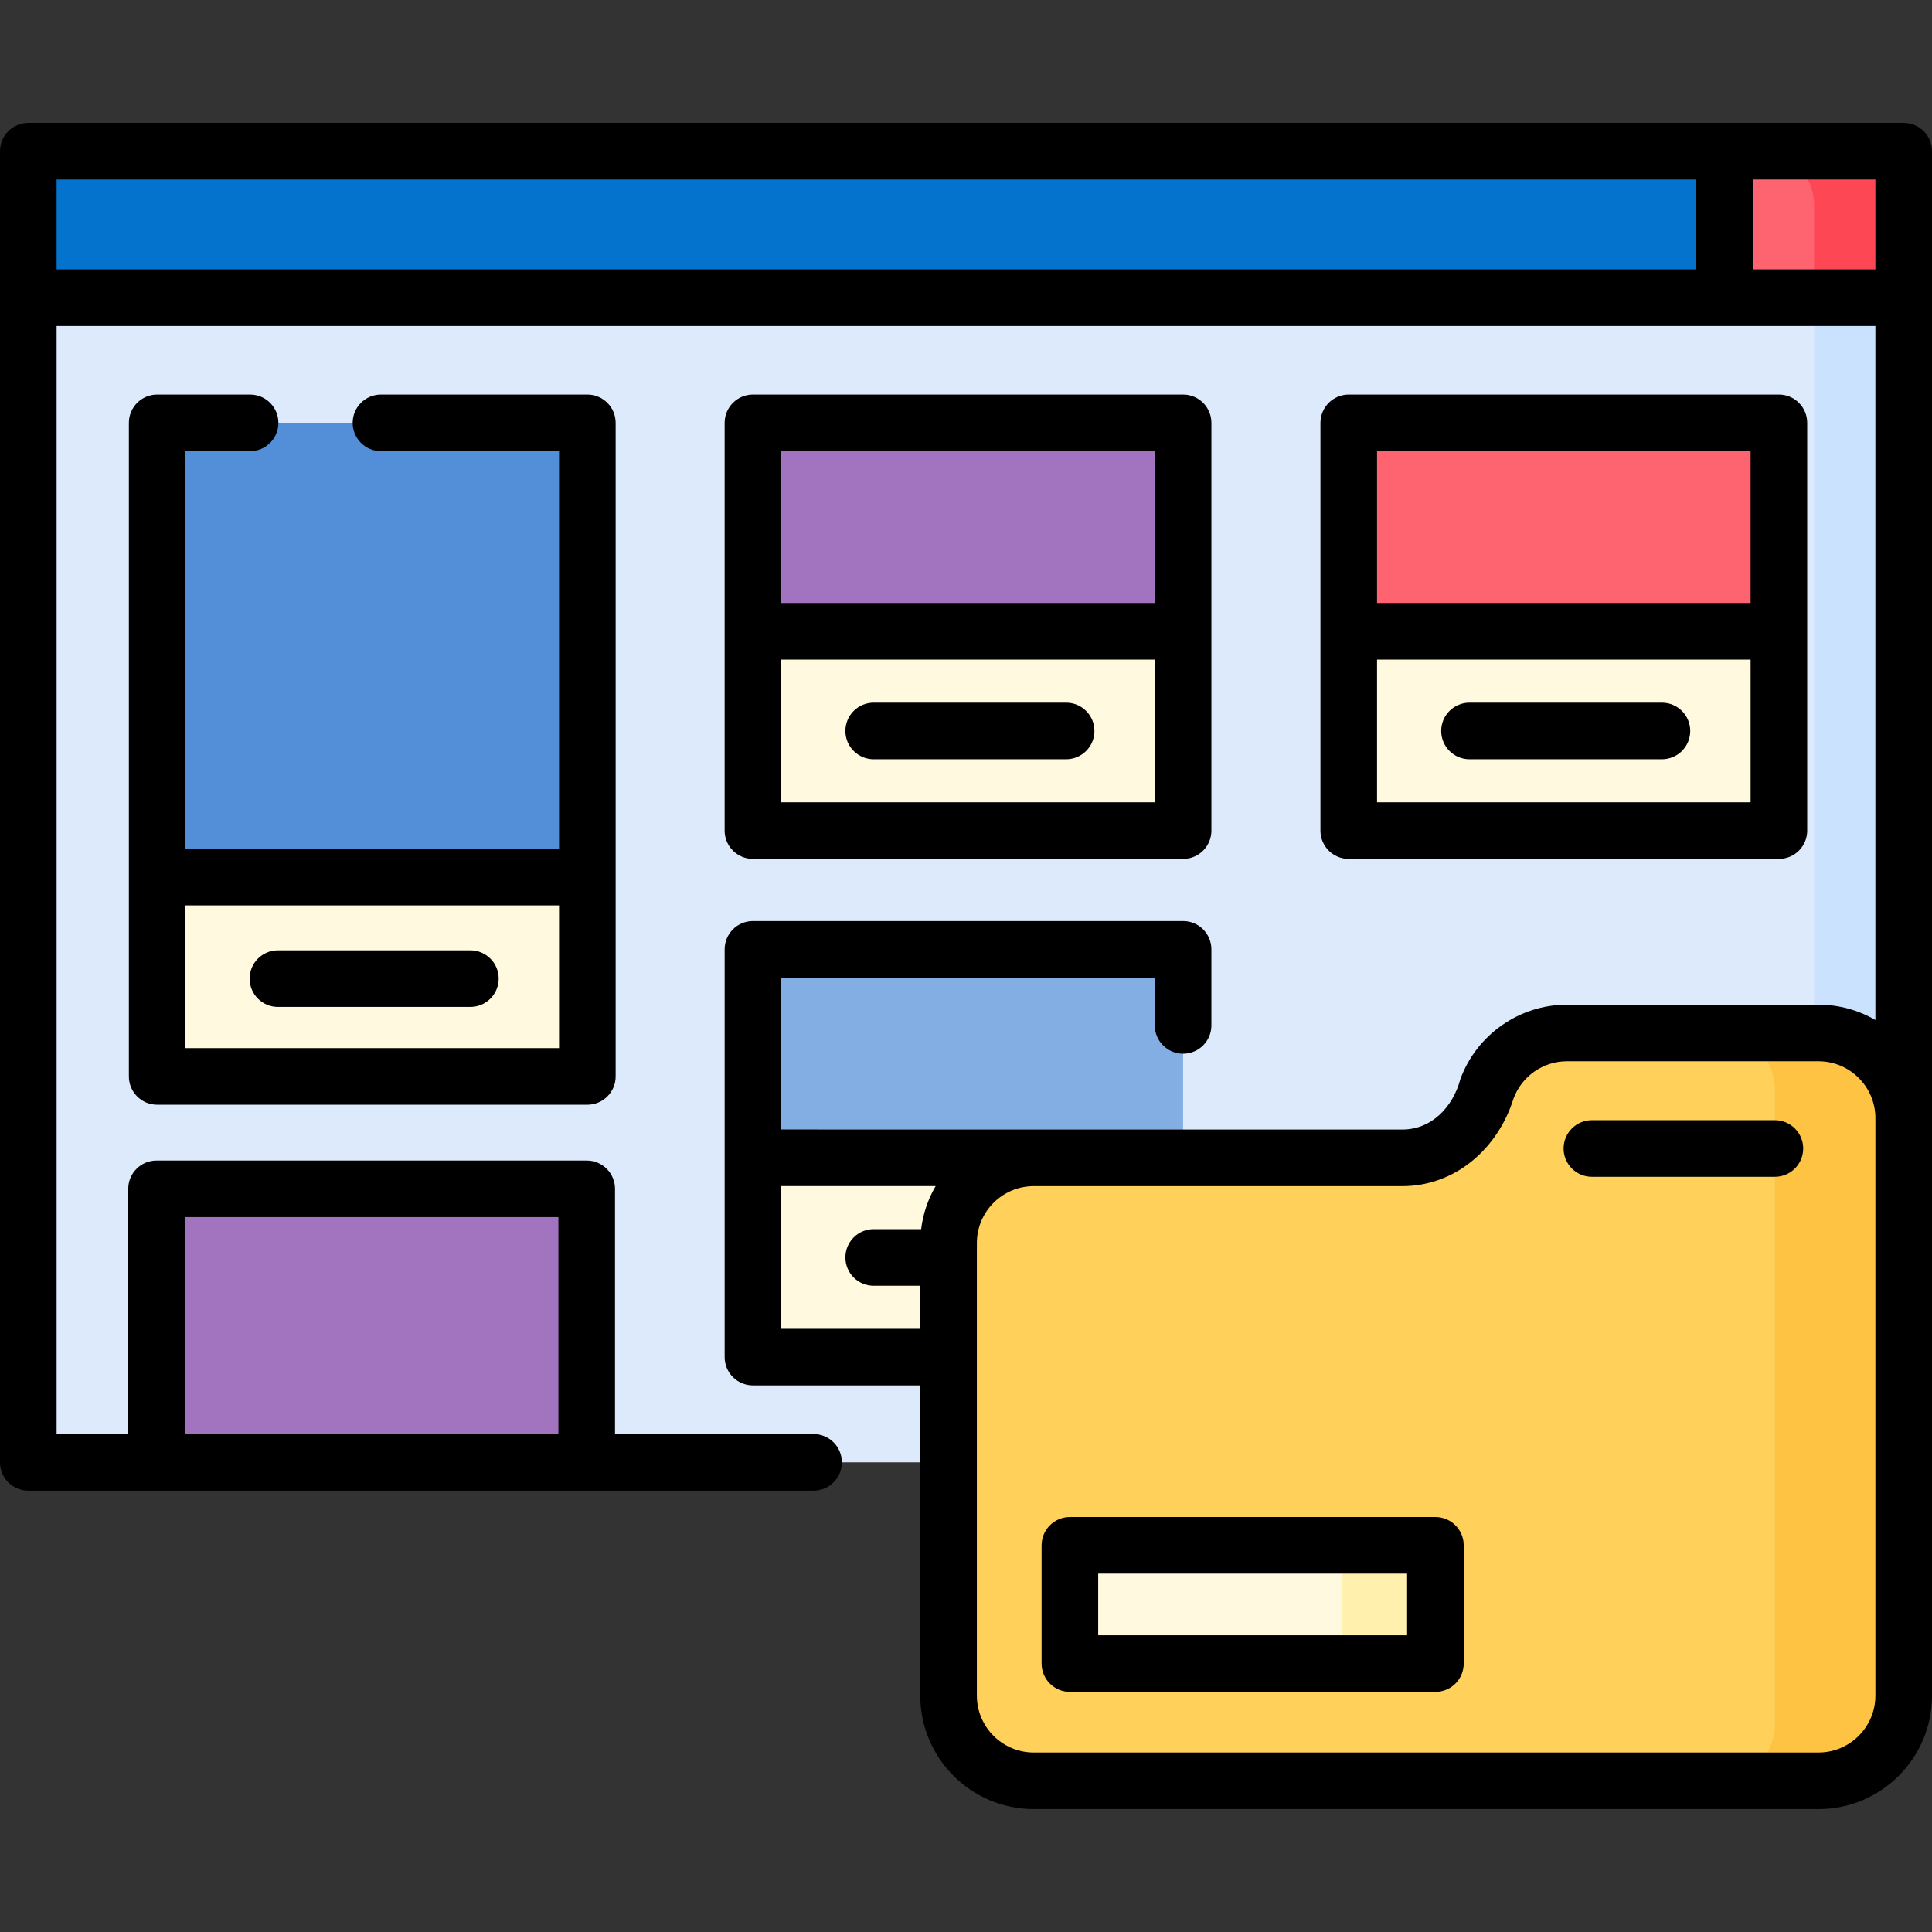<svg id="Capa_1" enable-background="new 0 0 512 512" height="512" viewBox="0 0 512 512" width="512" xmlns="http://www.w3.org/2000/svg"><rect x="0" y="0" width="512" height="512" fill="#333333" stroke="none"/><g><g><path d="m504.5 78.899v308.64h-348.847l-57.168-5.539-56.83 5.539h-34.155v-308.64l251.379-13.373z" fill="#ddeafb"/><path d="m480.75 69.7v317.839h23.75v-308.64z" fill="#cbe2ff"/><path d="m457 40.069 8.592 19.415-8.592 19.415h-449.5v-38.83z" fill="#0473ce"/><path d="m457 40.069h47.5v38.83h-47.5z" fill="#fe646f"/><path d="m504.5 40.069h-37.952c7.844 0 14.202 6.359 14.202 14.203v24.627h23.75z" fill="#fd4755"/><path d="m155.65 112.07v120.369l-57.165 7.227-56.835-7.227v-120.369z" fill="#528fd8"/><path d="m155.65 232.439v52.82c0 .006-.005.01-.01.01h-113.98c-.006 0-.01-.005-.01-.01v-52.82z" fill="#fff9df"/><g><path d="m41.486 315.053h113.998v72.486h-113.998z" fill="#a274bf"/></g><path d="m313.53 112.07v55.23l-56.995 8.568-56.995-8.568v-55.23z" fill="#a274bf"/><g><path d="m313.53 251.59v55.24l-54.651 5.782-59.339-5.782v-55.24z" fill="#82aee3"/></g><path d="m471.427 112.067.003 55.233-57.064 8.568-56.936-8.568v-55.233z" fill="#fe646f"/><g fill="#fff9df"><path d="m313.53 167.3v52.82c0 .005-.004.01-.01.01h-113.98v-52.83z"/><path d="m471.43 167.3v52.82c0 .005-.004.01-.01.01h-113.99v-52.83z"/><path d="m199.54 306.83h113.99v52.82h-113.99z"/></g><path d="m504.5 296.32v153.04c0 12.47-10.1 22.57-22.57 22.57h-207.98c-12.47 0-22.57-10.1-22.57-22.57v-119.95c0-12.46 10.1-22.57 22.57-22.57h97.64c9.48 0 17.94-5.91 21.2-14.81l1.26-3.46c3.26-8.9 11.72-14.82 21.2-14.82h66.68c12.47 0 22.57 10.099 22.57 22.57z" fill="#ffd15b"/><path d="m283.534 409.527h96.867v31.341h-96.867z" fill="#fff9df"/><path d="m380.401 409.527h-29.525c2.689 0 4.869 2.18 4.869 4.869v21.603c0 2.689-2.18 4.869-4.869 4.869h29.525z" fill="#fff0ad"/><g><path d="m481.93 273.75h-26.556c8.282 0 14.996 6.714 14.996 14.996v168.188c0 8.282-6.714 14.996-14.996 14.996h26.556c12.47 0 22.57-10.1 22.57-22.57v-153.04c0-12.471-10.1-22.57-22.57-22.57z" fill="#ffc344"/></g></g><g><path d="m504.5 32.57h-497c-4.142 0-7.5 3.358-7.5 7.5v347.47c0 4.142 3.358 7.5 7.5 7.5h208.103c4.142 0 7.5-3.358 7.5-7.5s-3.358-7.5-7.5-7.5h-52.619v-64.986c0-4.142-3.358-7.5-7.5-7.5h-113.998c-4.142 0-7.5 3.358-7.5 7.5v64.986h-18.986v-293.637h482v183.91c-4.434-2.58-9.58-4.066-15.07-4.066h-66.68c-12.572 0-23.921 7.933-28.24 19.741-1.914 7.208-7.459 13.354-15.419 13.354l-164.55-.014v-40.24h98.99v12.659c0 4.142 3.358 7.5 7.5 7.5s7.5-3.358 7.5-7.5v-20.159c0-4.142-3.358-7.5-7.5-7.5h-113.991c-4.142 0-7.5 3.358-7.5 7.5v108.06c0 4.142 3.358 7.5 7.5 7.5h44.339v82.21c0 16.581 13.489 30.07 30.07 30.07h207.981c16.581 0 30.07-13.489 30.07-30.07v-409.288c0-4.142-3.358-7.5-7.5-7.5zm-455.514 289.983h98.998v57.486h-98.998zm448.014-251.154h-32.5v-23.829h32.5zm-47.5-23.829v23.83h-434.5v-23.83zm-242.46 304.579v-37.82h40.912c-1.999 3.432-3.336 7.292-3.841 11.408h-12.576c-4.142 0-7.5 3.358-7.5 7.5s3.358 7.5 7.5 7.5h12.343v11.412zm289.96 97.211c0 8.31-6.76 15.07-15.07 15.07h-207.981c-8.31 0-15.07-6.761-15.07-15.07v-119.947c0-8.31 6.76-15.07 15.07-15.07h97.642c14.206 0 25.415-10.087 29.506-23.202 2.165-5.917 7.852-9.893 14.153-9.893h66.681c8.31 0 15.07 6.761 15.07 15.07v91.221 61.821z"/><path d="m66.277 119.566c4.142 0 7.5-3.358 7.5-7.5s-3.358-7.5-7.5-7.5h-24.623c-4.142 0-7.5 3.358-7.5 7.5v173.202c0 4.142 3.358 7.5 7.5 7.5h113.998c4.142 0 7.5-3.358 7.5-7.5v-173.202c0-4.142-3.358-7.5-7.5-7.5h-54.695c-4.142 0-7.5 3.358-7.5 7.5s3.358 7.5 7.5 7.5h47.195v105.377h-98.998v-105.377zm81.875 120.377v37.825h-98.998v-37.825z"/><path d="m73.654 266.846h50.998c4.142 0 7.5-3.358 7.5-7.5s-3.358-7.5-7.5-7.5h-50.998c-4.142 0-7.5 3.358-7.5 7.5s3.358 7.5 7.5 7.5z"/><path d="m199.536 227.625h113.998c4.142 0 7.5-3.358 7.5-7.5v-108.059c0-4.142-3.358-7.5-7.5-7.5h-113.998c-4.142 0-7.5 3.358-7.5 7.5v108.059c0 4.143 3.358 7.5 7.5 7.5zm106.498-15h-98.998v-37.825h98.998zm0-93.059v40.234h-98.998v-40.234z"/><path d="m231.536 201.213h50.998c4.142 0 7.5-3.358 7.5-7.5s-3.358-7.5-7.5-7.5h-50.998c-4.142 0-7.5 3.358-7.5 7.5s3.358 7.5 7.5 7.5z"/><path d="m471.427 227.625c4.142 0 7.5-3.358 7.5-7.5v-108.059c0-4.142-3.358-7.5-7.5-7.5h-113.997c-4.142 0-7.5 3.358-7.5 7.5v108.059c0 4.142 3.358 7.5 7.5 7.5zm-7.5-15h-98.997v-37.825h98.998v37.825zm0-93.059v40.234h-98.997v-40.234z"/><path d="m389.43 201.213h50.998c4.142 0 7.5-3.358 7.5-7.5s-3.358-7.5-7.5-7.5h-50.998c-4.142 0-7.5 3.358-7.5 7.5s3.358 7.5 7.5 7.5z"/><path d="m470.365 296.865h-48.499c-4.142 0-7.5 3.358-7.5 7.5s3.358 7.5 7.5 7.5h48.499c4.142 0 7.5-3.358 7.5-7.5s-3.358-7.5-7.5-7.5z"/><path d="m380.401 402.027h-96.867c-4.142 0-7.5 3.358-7.5 7.5v31.341c0 4.142 3.358 7.5 7.5 7.5h96.867c4.142 0 7.5-3.358 7.5-7.5v-31.341c0-4.142-3.358-7.5-7.5-7.5zm-7.5 31.341h-81.867v-16.341h81.867z"/></g></g></svg>